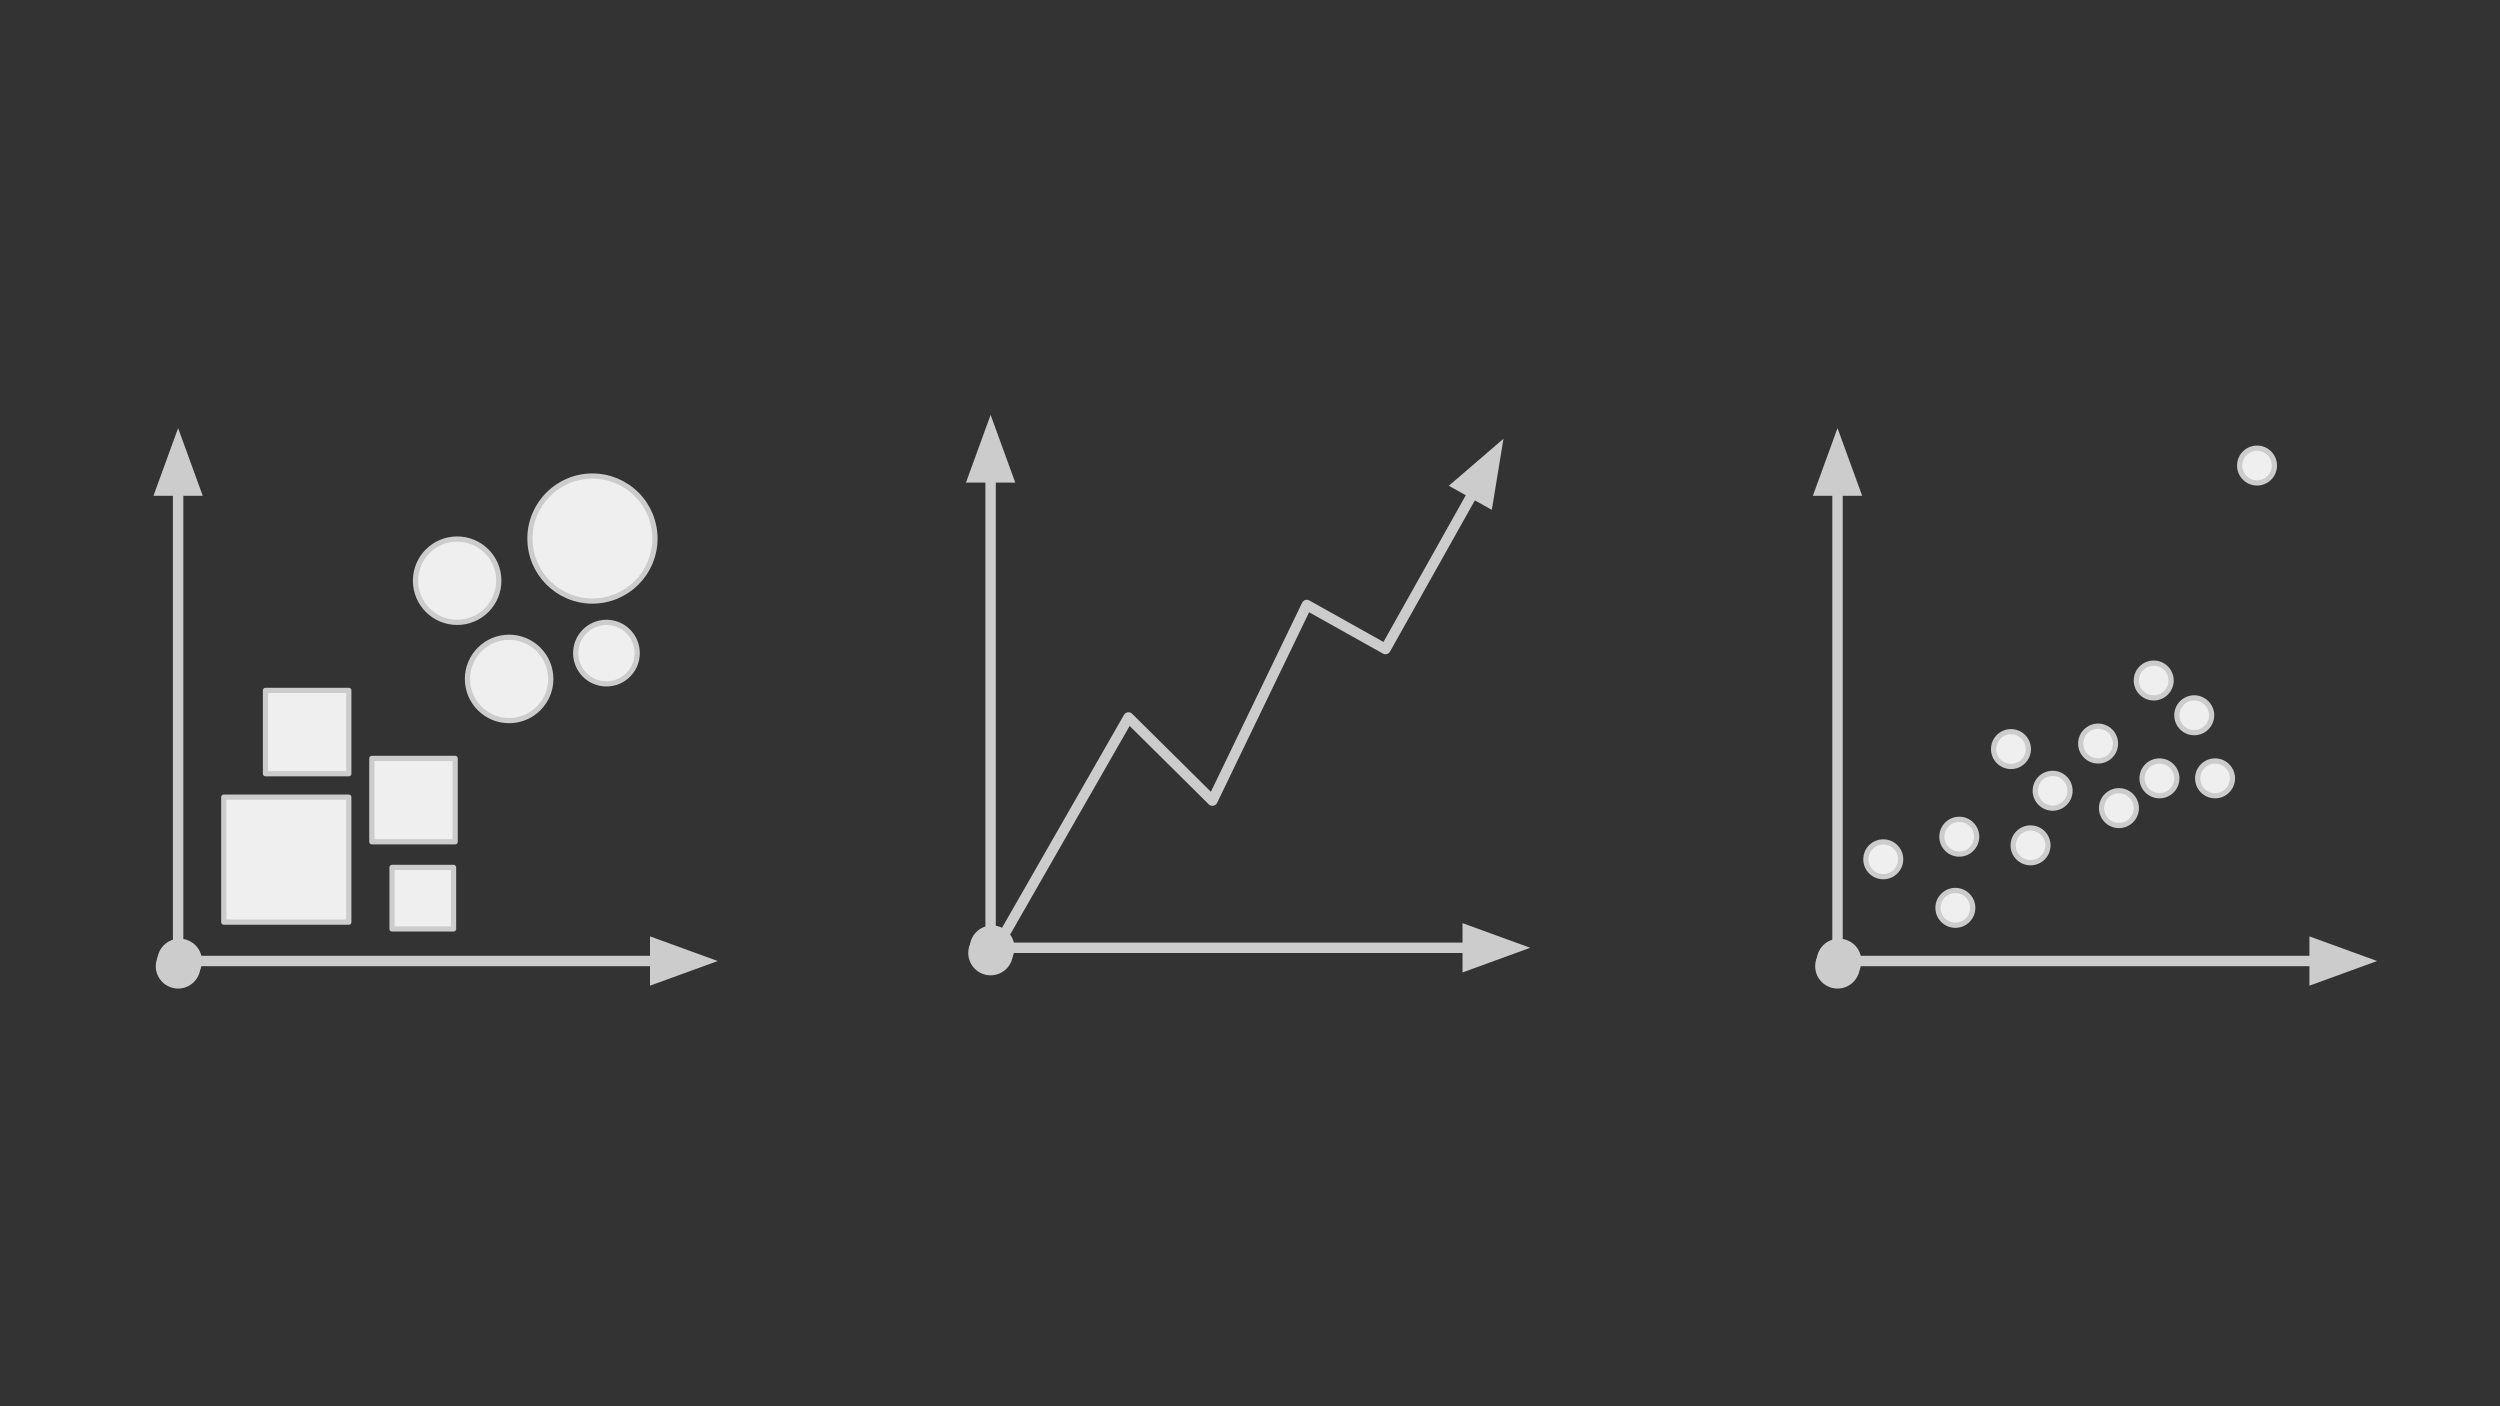 <?xml version="1.0" standalone="yes"?>

<svg version="1.1" viewBox="0.0 0.0 960.0 540.0" fill="none" stroke="none" stroke-linecap="square" stroke-miterlimit="10" xmlns="http://www.w3.org/2000/svg" xmlns:xlink="http://www.w3.org/1999/xlink"><rect x="0.0" y="0.0" width="960.0" height="540.0" fill="#333333" stroke="none"/><clipPath id="p.0"><path d="m0 0l960.0 0l0 540.0l-960.0 0l0 -540.0z" clip-rule="nonzero"></path></clipPath><g clip-path="url(#p.0)"><path fill="#000000" fill-opacity="0.0" d="m0 0l960.0 0l0 540.0l-960.0 0z" fill-rule="nonzero"></path><path fill="#000000" fill-opacity="0.0" d="m587.606 363.952l-215.213 0" fill-rule="nonzero"></path><path stroke="#cccccc" stroke-width="4.0" stroke-linejoin="round" stroke-linecap="butt" d="m563.606 363.952l-176.053 0" fill-rule="evenodd"></path><path fill="#cccccc" stroke="#cccccc" stroke-width="4.0" stroke-linecap="butt" d="m563.606 370.559l18.152 -6.607l-18.152 -6.607z" fill-rule="evenodd"></path><path fill="#cccccc" stroke="#cccccc" stroke-width="4.0" stroke-linecap="butt" d="m374.394 363.952c0 -3.634 2.946 -6.58 6.58 -6.58c3.634 0 6.58 2.946 6.58 6.58c0 3.634 -2.946 6.58 -6.58 6.58c-3.634 0 -6.58 -2.946 -6.58 -6.58z" fill-rule="nonzero"></path><path fill="#000000" fill-opacity="0.0" d="m380.394 159.311l0 215.213" fill-rule="nonzero"></path><path stroke="#cccccc" stroke-width="4.0" stroke-linejoin="round" stroke-linecap="butt" d="m380.394 183.311l0 176.053" fill-rule="evenodd"></path><path fill="#cccccc" stroke="#cccccc" stroke-width="4.0" stroke-linecap="butt" d="m387.001 183.311l-6.607 -18.152l-6.607 18.152z" fill-rule="evenodd"></path><path fill="#cccccc" stroke="#cccccc" stroke-width="4.0" stroke-linecap="butt" d="m380.394 372.524c-3.634 0 -6.58 -2.946 -6.58 -6.58c0 -3.634 2.946 -6.58 6.58 -6.58c3.634 0 6.58 2.946 6.58 6.58c0 3.634 -2.946 6.58 -6.58 6.58z" fill-rule="nonzero"></path><path fill="#efefef" d="m203.501 206.801l0 0c0 -13.255 10.745 -24.0 24.0 -24.0l0 0c6.365 0 12.47 2.529 16.971 7.029c4.501 4.501 7.029 10.605 7.029 16.971l0 0c0 13.255 -10.745 24.0 -24.0 24.0l0 0c-13.255 0 -24.0 -10.745 -24.0 -24.0z" fill-rule="nonzero"></path><path stroke="#cccccc" stroke-width="2.0" stroke-linejoin="round" stroke-linecap="butt" d="m203.501 206.801l0 0c0 -13.255 10.745 -24.0 24.0 -24.0l0 0c6.365 0 12.47 2.529 16.971 7.029c4.501 4.501 7.029 10.605 7.029 16.971l0 0c0 13.255 -10.745 24.0 -24.0 24.0l0 0c-13.255 0 -24.0 -10.745 -24.0 -24.0z" fill-rule="nonzero"></path><path fill="#efefef" d="m159.546 222.987l0 0c0 -8.837 7.163 -16.0 16.0 -16.0l0 0c4.243 0 8.313 1.686 11.314 4.686c3.001 3.001 4.686 7.07 4.686 11.314l0 0c0 8.837 -7.163 16.0 -16.0 16.0l0 0c-8.837 0 -16.0 -7.163 -16.0 -16.0z" fill-rule="nonzero"></path><path stroke="#cccccc" stroke-width="2.0" stroke-linejoin="round" stroke-linecap="butt" d="m159.546 222.987l0 0c0 -8.837 7.163 -16.0 16.0 -16.0l0 0c4.243 0 8.313 1.686 11.314 4.686c3.001 3.001 4.686 7.07 4.686 11.314l0 0c0 8.837 -7.163 16.0 -16.0 16.0l0 0c-8.837 0 -16.0 -7.163 -16.0 -16.0z" fill-rule="nonzero"></path><path fill="#efefef" d="m179.501 260.715l0 0c0 -8.837 7.163 -16 16.0 -16l0 0c4.243 0 8.313 1.686 11.314 4.686c3.001 3.001 4.686 7.07 4.686 11.314l0 0c0 8.837 -7.163 16.0 -16.0 16.0l0 0c-8.837 0 -16.0 -7.163 -16.0 -16.0z" fill-rule="nonzero"></path><path stroke="#cccccc" stroke-width="2.0" stroke-linejoin="round" stroke-linecap="butt" d="m179.501 260.715l0 0c0 -8.837 7.163 -16 16.0 -16l0 0c4.243 0 8.313 1.686 11.314 4.686c3.001 3.001 4.686 7.07 4.686 11.314l0 0c0 8.837 -7.163 16.0 -16.0 16.0l0 0c-8.837 0 -16.0 -7.163 -16.0 -16.0z" fill-rule="nonzero"></path><path fill="#efefef" d="m221.066 250.798l0 0c0 -6.523 5.288 -11.811 11.811 -11.811l0 0c3.132 0 6.137 1.244 8.352 3.459c2.215 2.215 3.459 5.219 3.459 8.352l0 0c0 6.523 -5.288 11.811 -11.811 11.811l0 0c-6.523 0 -11.811 -5.288 -11.811 -11.811z" fill-rule="nonzero"></path><path stroke="#cccccc" stroke-width="2.0" stroke-linejoin="round" stroke-linecap="butt" d="m221.066 250.798l0 0c0 -6.523 5.288 -11.811 11.811 -11.811l0 0c3.132 0 6.137 1.244 8.352 3.459c2.215 2.215 3.459 5.219 3.459 8.352l0 0c0 6.523 -5.288 11.811 -11.811 11.811l0 0c-6.523 0 -11.811 -5.288 -11.811 -11.811z" fill-rule="nonzero"></path><path fill="#efefef" d="m101.94 265.108l32.0 0l0 32.0l-32.0 0z" fill-rule="nonzero"></path><path stroke="#cccccc" stroke-width="2.0" stroke-linejoin="round" stroke-linecap="butt" d="m101.94 265.108l32.0 0l0 32.0l-32.0 0z" fill-rule="nonzero"></path><path fill="#efefef" d="m85.938 306.102l48.0 0l0 48.0l-48.0 0z" fill-rule="nonzero"></path><path stroke="#cccccc" stroke-width="2.0" stroke-linejoin="round" stroke-linecap="butt" d="m85.938 306.102l48.0 0l0 48.0l-48.0 0z" fill-rule="nonzero"></path><path fill="#efefef" d="m142.787 291.238l32.0 0l0 32.0l-32.0 0z" fill-rule="nonzero"></path><path stroke="#cccccc" stroke-width="2.0" stroke-linejoin="round" stroke-linecap="butt" d="m142.787 291.238l32.0 0l0 32.0l-32.0 0z" fill-rule="nonzero"></path><path fill="#efefef" d="m150.543 333.092l23.622 0l0 23.622l-23.622 0z" fill-rule="nonzero"></path><path stroke="#cccccc" stroke-width="2.0" stroke-linejoin="round" stroke-linecap="butt" d="m150.543 333.092l23.622 0l0 23.622l-23.622 0z" fill-rule="nonzero"></path><path fill="#000000" fill-opacity="0.0" d="m386.014 358.133l47.326 -82.621l32.222 31.924l36.251 -75.108l30.207 16.899l45.313 -80.744" fill-rule="nonzero"></path><path stroke="#cccccc" stroke-width="4.0" stroke-linejoin="round" stroke-linecap="butt" d="m386.014 358.133l47.326 -82.621l32.222 31.924l36.251 -75.108l30.207 16.899l33.567 -59.814" fill-rule="evenodd"></path><path fill="#cccccc" stroke="#cccccc" stroke-width="4.0" stroke-linecap="butt" d="m571.349 192.646l3.122 -19.063l-14.645 12.597z" fill-rule="evenodd"></path><path fill="#efefef" d="m716.497 329.972l0 0c0 -3.688 2.989 -6.677 6.677 -6.677l0 0c1.771 0 3.469 0.703 4.721 1.956c1.252 1.252 1.956 2.951 1.956 4.721l0 0c0 3.688 -2.989 6.677 -6.677 6.677l0 0c-3.688 0 -6.677 -2.989 -6.677 -6.677z" fill-rule="nonzero"></path><path stroke="#cccccc" stroke-width="2.0" stroke-linejoin="round" stroke-linecap="butt" d="m716.497 329.972l0 0c0 -3.688 2.989 -6.677 6.677 -6.677l0 0c1.771 0 3.469 0.703 4.721 1.956c1.252 1.252 1.956 2.951 1.956 4.721l0 0c0 3.688 -2.989 6.677 -6.677 6.677l0 0c-3.688 0 -6.677 -2.989 -6.677 -6.677z" fill-rule="nonzero"></path><path fill="#efefef" d="m745.685 321.292l0 0c0 -3.688 2.989 -6.677 6.677 -6.677l0 0c1.771 0 3.469 0.703 4.721 1.956c1.252 1.252 1.956 2.951 1.956 4.721l0 0c0 3.688 -2.989 6.677 -6.677 6.677l0 0c-3.688 0 -6.677 -2.989 -6.677 -6.677z" fill-rule="nonzero"></path><path stroke="#cccccc" stroke-width="2.0" stroke-linejoin="round" stroke-linecap="butt" d="m745.685 321.292l0 0c0 -3.688 2.989 -6.677 6.677 -6.677l0 0c1.771 0 3.469 0.703 4.721 1.956c1.252 1.252 1.956 2.951 1.956 4.721l0 0c0 3.688 -2.989 6.677 -6.677 6.677l0 0c-3.688 0 -6.677 -2.989 -6.677 -6.677z" fill-rule="nonzero"></path><path fill="#efefef" d="m773.058 324.617l0 0c0 -3.688 2.99 -6.677 6.677 -6.677l0 0c1.771 0 3.469 0.703 4.721 1.956c1.252 1.252 1.956 2.951 1.956 4.721l0 0c0 3.688 -2.989 6.677 -6.677 6.677l0 0c-3.688 0 -6.677 -2.989 -6.677 -6.677z" fill-rule="nonzero"></path><path stroke="#cccccc" stroke-width="2.0" stroke-linejoin="round" stroke-linecap="butt" d="m773.058 324.617l0 0c0 -3.688 2.99 -6.677 6.677 -6.677l0 0c1.771 0 3.469 0.703 4.721 1.956c1.252 1.252 1.956 2.951 1.956 4.721l0 0c0 3.688 -2.989 6.677 -6.677 6.677l0 0c-3.688 0 -6.677 -2.989 -6.677 -6.677z" fill-rule="nonzero"></path><path fill="#efefef" d="m765.538 287.646l0 0c0 -3.688 2.989 -6.677 6.677 -6.677l0 0c1.771 0 3.469 0.703 4.721 1.956c1.252 1.252 1.956 2.951 1.956 4.721l0 0c0 3.688 -2.99 6.677 -6.677 6.677l0 0c-3.688 0 -6.677 -2.989 -6.677 -6.677z" fill-rule="nonzero"></path><path stroke="#cccccc" stroke-width="2.0" stroke-linejoin="round" stroke-linecap="butt" d="m765.538 287.646l0 0c0 -3.688 2.989 -6.677 6.677 -6.677l0 0c1.771 0 3.469 0.703 4.721 1.956c1.252 1.252 1.956 2.951 1.956 4.721l0 0c0 3.688 -2.99 6.677 -6.677 6.677l0 0c-3.688 0 -6.677 -2.989 -6.677 -6.677z" fill-rule="nonzero"></path><path fill="#efefef" d="m806.997 310.318l0 0c0 -3.688 2.989 -6.677 6.677 -6.677l0 0c1.771 0 3.469 0.703 4.721 1.956c1.252 1.252 1.956 2.951 1.956 4.721l0 0c0 3.688 -2.989 6.677 -6.677 6.677l0 0c-3.688 0 -6.677 -2.989 -6.677 -6.677z" fill-rule="nonzero"></path><path stroke="#cccccc" stroke-width="2.0" stroke-linejoin="round" stroke-linecap="butt" d="m806.997 310.318l0 0c0 -3.688 2.989 -6.677 6.677 -6.677l0 0c1.771 0 3.469 0.703 4.721 1.956c1.252 1.252 1.956 2.951 1.956 4.721l0 0c0 3.688 -2.989 6.677 -6.677 6.677l0 0c-3.688 0 -6.677 -2.989 -6.677 -6.677z" fill-rule="nonzero"></path><path fill="#efefef" d="m843.908 298.888l0 0c0 -3.688 2.989 -6.677 6.677 -6.677l0 0c1.771 0 3.469 0.703 4.721 1.956c1.252 1.252 1.956 2.951 1.956 4.721l0 0c0 3.688 -2.989 6.677 -6.677 6.677l0 0c-3.688 0 -6.677 -2.989 -6.677 -6.677z" fill-rule="nonzero"></path><path stroke="#cccccc" stroke-width="2.0" stroke-linejoin="round" stroke-linecap="butt" d="m843.908 298.888l0 0c0 -3.688 2.989 -6.677 6.677 -6.677l0 0c1.771 0 3.469 0.703 4.721 1.956c1.252 1.252 1.956 2.951 1.956 4.721l0 0c0 3.688 -2.989 6.677 -6.677 6.677l0 0c-3.688 0 -6.677 -2.989 -6.677 -6.677z" fill-rule="nonzero"></path><path fill="#efefef" d="m822.554 298.888l0 0c0 -3.688 2.989 -6.677 6.677 -6.677l0 0c1.771 0 3.469 0.703 4.721 1.956c1.252 1.252 1.956 2.951 1.956 4.721l0 0c0 3.688 -2.99 6.677 -6.677 6.677l0 0c-3.688 0 -6.677 -2.989 -6.677 -6.677z" fill-rule="nonzero"></path><path stroke="#cccccc" stroke-width="2.0" stroke-linejoin="round" stroke-linecap="butt" d="m822.554 298.888l0 0c0 -3.688 2.989 -6.677 6.677 -6.677l0 0c1.771 0 3.469 0.703 4.721 1.956c1.252 1.252 1.956 2.951 1.956 4.721l0 0c0 3.688 -2.99 6.677 -6.677 6.677l0 0c-3.688 0 -6.677 -2.989 -6.677 -6.677z" fill-rule="nonzero"></path><path fill="#efefef" d="m835.908 274.667l0 0c0 -3.688 2.989 -6.677 6.677 -6.677l0 0c1.771 0 3.469 0.703 4.721 1.956c1.252 1.252 1.956 2.951 1.956 4.721l0 0c0 3.688 -2.989 6.677 -6.677 6.677l0 0c-3.688 0 -6.677 -2.989 -6.677 -6.677z" fill-rule="nonzero"></path><path stroke="#cccccc" stroke-width="2.0" stroke-linejoin="round" stroke-linecap="butt" d="m835.908 274.667l0 0c0 -3.688 2.989 -6.677 6.677 -6.677l0 0c1.771 0 3.469 0.703 4.721 1.956c1.252 1.252 1.956 2.951 1.956 4.721l0 0c0 3.688 -2.989 6.677 -6.677 6.677l0 0c-3.688 0 -6.677 -2.989 -6.677 -6.677z" fill-rule="nonzero"></path><path fill="#efefef" d="m820.352 261.314l0 0c0 -3.688 2.99 -6.677 6.677 -6.677l0 0c1.771 0 3.469 0.703 4.721 1.956c1.252 1.252 1.956 2.951 1.956 4.721l0 0c0 3.688 -2.99 6.677 -6.677 6.677l0 0c-3.688 0 -6.677 -2.989 -6.677 -6.677z" fill-rule="nonzero"></path><path stroke="#cccccc" stroke-width="2.0" stroke-linejoin="round" stroke-linecap="butt" d="m820.352 261.314l0 0c0 -3.688 2.99 -6.677 6.677 -6.677l0 0c1.771 0 3.469 0.703 4.721 1.956c1.252 1.252 1.956 2.951 1.956 4.721l0 0c0 3.688 -2.99 6.677 -6.677 6.677l0 0c-3.688 0 -6.677 -2.989 -6.677 -6.677z" fill-rule="nonzero"></path><path fill="#efefef" d="m744.184 348.617l0 0c0 -3.688 2.99 -6.677 6.677 -6.677l0 0c1.771 0 3.469 0.703 4.721 1.956c1.252 1.252 1.956 2.951 1.956 4.721l0 0c0 3.688 -2.99 6.677 -6.677 6.677l0 0c-3.688 0 -6.677 -2.989 -6.677 -6.677z" fill-rule="nonzero"></path><path stroke="#cccccc" stroke-width="2.0" stroke-linejoin="round" stroke-linecap="butt" d="m744.184 348.617l0 0c0 -3.688 2.99 -6.677 6.677 -6.677l0 0c1.771 0 3.469 0.703 4.721 1.956c1.252 1.252 1.956 2.951 1.956 4.721l0 0c0 3.688 -2.99 6.677 -6.677 6.677l0 0c-3.688 0 -6.677 -2.989 -6.677 -6.677z" fill-rule="nonzero"></path><path fill="#efefef" d="m798.997 285.533l0 0c0 -3.688 2.989 -6.677 6.677 -6.677l0 0c1.771 0 3.469 0.703 4.721 1.956c1.252 1.252 1.956 2.951 1.956 4.721l0 0c0 3.688 -2.989 6.677 -6.677 6.677l0 0c-3.688 0 -6.677 -2.989 -6.677 -6.677z" fill-rule="nonzero"></path><path stroke="#cccccc" stroke-width="2.0" stroke-linejoin="round" stroke-linecap="butt" d="m798.997 285.533l0 0c0 -3.688 2.989 -6.677 6.677 -6.677l0 0c1.771 0 3.469 0.703 4.721 1.956c1.252 1.252 1.956 2.951 1.956 4.721l0 0c0 3.688 -2.989 6.677 -6.677 6.677l0 0c-3.688 0 -6.677 -2.989 -6.677 -6.677z" fill-rule="nonzero"></path><path fill="#efefef" d="m781.538 303.646l0 0c0 -3.688 2.989 -6.677 6.677 -6.677l0 0c1.771 0 3.469 0.703 4.721 1.956c1.252 1.252 1.956 2.951 1.956 4.721l0 0c0 3.688 -2.99 6.677 -6.677 6.677l0 0c-3.688 0 -6.677 -2.989 -6.677 -6.677z" fill-rule="nonzero"></path><path stroke="#cccccc" stroke-width="2.0" stroke-linejoin="round" stroke-linecap="butt" d="m781.538 303.646l0 0c0 -3.688 2.989 -6.677 6.677 -6.677l0 0c1.771 0 3.469 0.703 4.721 1.956c1.252 1.252 1.956 2.951 1.956 4.721l0 0c0 3.688 -2.99 6.677 -6.677 6.677l0 0c-3.688 0 -6.677 -2.989 -6.677 -6.677z" fill-rule="nonzero"></path><path fill="#efefef" d="m860.026 178.775l0 0c0 -3.688 2.989 -6.677 6.677 -6.677l0 0c1.771 0 3.469 0.703 4.721 1.956c1.252 1.252 1.956 2.951 1.956 4.721l0 0c0 3.688 -2.989 6.677 -6.677 6.677l0 0c-3.688 0 -6.677 -2.989 -6.677 -6.677z" fill-rule="nonzero"></path><path stroke="#cccccc" stroke-width="2.0" stroke-linejoin="round" stroke-linecap="butt" d="m860.026 178.775l0 0c0 -3.688 2.989 -6.677 6.677 -6.677l0 0c1.771 0 3.469 0.703 4.721 1.956c1.252 1.252 1.956 2.951 1.956 4.721l0 0c0 3.688 -2.989 6.677 -6.677 6.677l0 0c-3.688 0 -6.677 -2.989 -6.677 -6.677z" fill-rule="nonzero"></path><path fill="#000000" fill-opacity="0.0" d="m912.819 369.033l-215.213 0" fill-rule="nonzero"></path><path stroke="#cccccc" stroke-width="4.0" stroke-linejoin="round" stroke-linecap="butt" d="m888.819 369.033l-176.053 0" fill-rule="evenodd"></path><path fill="#cccccc" stroke="#cccccc" stroke-width="4.0" stroke-linecap="butt" d="m888.819 375.64l18.152 -6.607l-18.152 -6.607z" fill-rule="evenodd"></path><path fill="#cccccc" stroke="#cccccc" stroke-width="4.0" stroke-linecap="butt" d="m699.606 369.033c0 -3.634 2.946 -6.58 6.58 -6.58c3.634 0 6.58 2.946 6.58 6.58c0 3.634 -2.946 6.58 -6.58 6.58c-3.634 0 -6.58 -2.946 -6.58 -6.58z" fill-rule="nonzero"></path><path fill="#000000" fill-opacity="0.0" d="m705.606 164.392l0 215.213" fill-rule="nonzero"></path><path stroke="#cccccc" stroke-width="4.0" stroke-linejoin="round" stroke-linecap="butt" d="m705.606 188.392l0 176.053" fill-rule="evenodd"></path><path fill="#cccccc" stroke="#cccccc" stroke-width="4.0" stroke-linecap="butt" d="m712.213 188.392l-6.607 -18.152l-6.607 18.152z" fill-rule="evenodd"></path><path fill="#cccccc" stroke="#cccccc" stroke-width="4.0" stroke-linecap="butt" d="m705.606 377.605c-3.634 0 -6.58 -2.946 -6.58 -6.58c0 -3.634 2.946 -6.58 6.58 -6.58c3.634 0 6.58 2.946 6.58 6.58c0 3.634 -2.946 6.58 -6.58 6.58z" fill-rule="nonzero"></path><path fill="#000000" fill-opacity="0.0" d="m275.606 369.033l-215.213 0" fill-rule="nonzero"></path><path stroke="#cccccc" stroke-width="4.0" stroke-linejoin="round" stroke-linecap="butt" d="m251.606 369.033l-176.053 0" fill-rule="evenodd"></path><path fill="#cccccc" stroke="#cccccc" stroke-width="4.0" stroke-linecap="butt" d="m251.606 375.64l18.152 -6.607l-18.152 -6.607z" fill-rule="evenodd"></path><path fill="#cccccc" stroke="#cccccc" stroke-width="4.0" stroke-linecap="butt" d="m62.394 369.033c0 -3.634 2.946 -6.58 6.58 -6.58c3.634 0 6.58 2.946 6.58 6.58c0 3.634 -2.946 6.58 -6.58 6.58c-3.634 0 -6.58 -2.946 -6.58 -6.58z" fill-rule="nonzero"></path><path fill="#000000" fill-opacity="0.0" d="m68.394 164.392l0 215.213" fill-rule="nonzero"></path><path stroke="#cccccc" stroke-width="4.0" stroke-linejoin="round" stroke-linecap="butt" d="m68.394 188.392l0 176.053" fill-rule="evenodd"></path><path fill="#cccccc" stroke="#cccccc" stroke-width="4.0" stroke-linecap="butt" d="m75.001 188.392l-6.607 -18.152l-6.607 18.152z" fill-rule="evenodd"></path><path fill="#cccccc" stroke="#cccccc" stroke-width="4.0" stroke-linecap="butt" d="m68.394 377.605c-3.634 0 -6.58 -2.946 -6.58 -6.58c0 -3.634 2.946 -6.58 6.58 -6.58c3.634 0 6.58 2.946 6.58 6.58c0 3.634 -2.946 6.58 -6.58 6.58z" fill-rule="nonzero"></path></g></svg>

